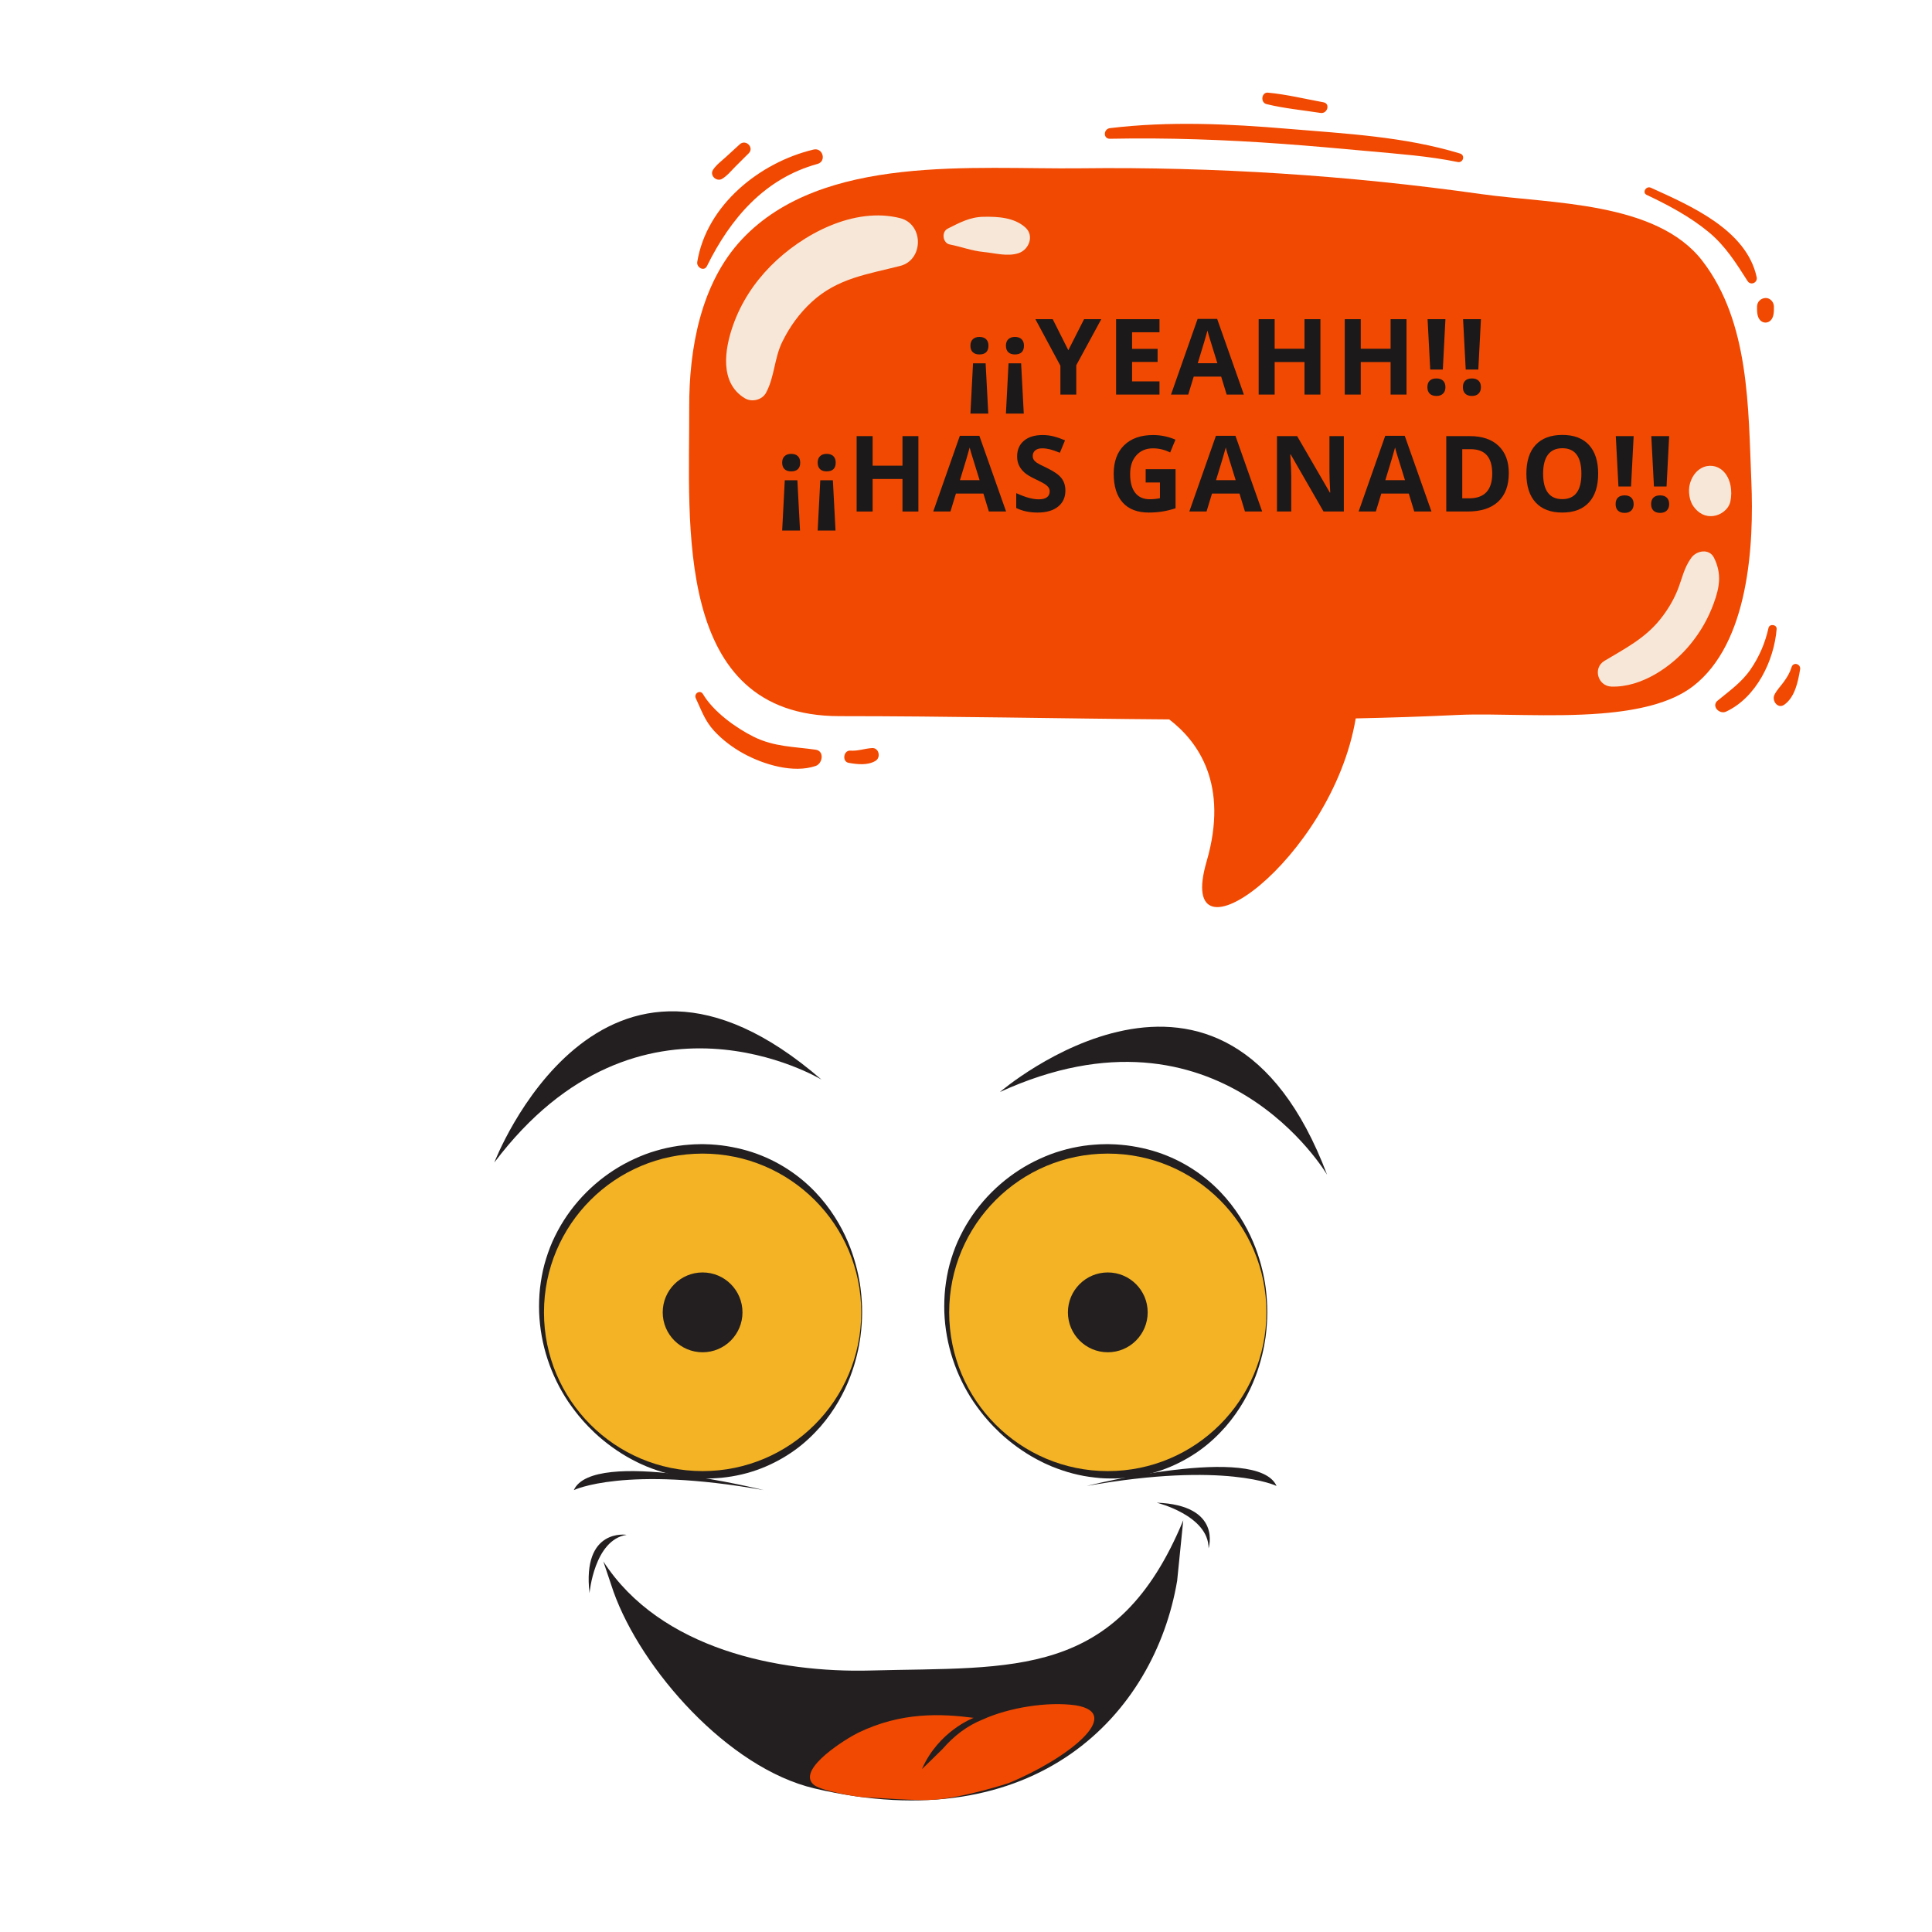 <?xml version="1.0" encoding="UTF-8"?>
<svg xmlns="http://www.w3.org/2000/svg" xmlns:xlink="http://www.w3.org/1999/xlink" width="810pt" height="810pt" viewBox="0 0 810 810" version="1.2">
<defs>
<g>
<symbol overflow="visible" id="glyph0-0">
<path style="stroke:none;" d="M 4.172 -31.609 L 22.359 -31.609 L 22.359 0 L 4.172 0 Z M 6.422 -2.25 L 20.109 -2.25 L 20.109 -29.359 L 6.422 -29.359 Z M 6.422 -2.25 "/>
</symbol>
<symbol overflow="visible" id="glyph0-1">
<path style="stroke:none;" d="M 3.625 -13.109 L 8.906 -13.109 L 10.016 7.984 L 2.531 7.984 Z M 10.094 -20.5 C 10.094 -19.289 9.77 -18.375 9.125 -17.75 C 8.477 -17.133 7.535 -16.828 6.297 -16.828 C 5.098 -16.828 4.172 -17.141 3.516 -17.766 C 2.859 -18.398 2.531 -19.312 2.531 -20.5 C 2.531 -21.664 2.863 -22.566 3.531 -23.203 C 4.207 -23.848 5.129 -24.172 6.297 -24.172 C 7.504 -24.172 8.438 -23.852 9.094 -23.219 C 9.758 -22.582 10.094 -21.676 10.094 -20.5 Z M 10.094 -20.5 "/>
</symbol>
<symbol overflow="visible" id="glyph0-2">
<path style="stroke:none;" d="M 13.812 -18.594 L 20.406 -31.609 L 27.625 -31.609 L 17.141 -12.297 L 17.141 0 L 10.484 0 L 10.484 -12.094 L 0 -31.609 L 7.266 -31.609 Z M 13.812 -18.594 "/>
</symbol>
<symbol overflow="visible" id="glyph0-3">
<path style="stroke:none;" d="M 22.188 0 L 3.984 0 L 3.984 -31.609 L 22.188 -31.609 L 22.188 -26.125 L 10.688 -26.125 L 10.688 -19.172 L 21.391 -19.172 L 21.391 -13.688 L 10.688 -13.688 L 10.688 -5.531 L 22.188 -5.531 Z M 22.188 0 "/>
</symbol>
<symbol overflow="visible" id="glyph0-4">
<path style="stroke:none;" d="M 23.328 0 L 21.031 -7.531 L 9.516 -7.531 L 7.219 0 L 0 0 L 11.156 -31.734 L 19.344 -31.734 L 30.547 0 Z M 19.438 -13.141 C 17.32 -19.961 16.129 -23.816 15.859 -24.703 C 15.586 -25.598 15.395 -26.305 15.281 -26.828 C 14.812 -24.984 13.453 -20.422 11.203 -13.141 Z M 19.438 -13.141 "/>
</symbol>
<symbol overflow="visible" id="glyph0-5">
<path style="stroke:none;" d="M 29.875 0 L 23.203 0 L 23.203 -13.641 L 10.688 -13.641 L 10.688 0 L 3.984 0 L 3.984 -31.609 L 10.688 -31.609 L 10.688 -19.219 L 23.203 -19.219 L 23.203 -31.609 L 29.875 -31.609 Z M 29.875 0 "/>
</symbol>
<symbol overflow="visible" id="glyph0-6">
<path style="stroke:none;" d="M 9 -10.484 L 3.719 -10.484 L 2.609 -31.609 L 10.094 -31.609 Z M 2.531 -3.094 C 2.531 -4.301 2.852 -5.211 3.5 -5.828 C 4.145 -6.453 5.086 -6.766 6.328 -6.766 C 7.523 -6.766 8.453 -6.445 9.109 -5.812 C 9.766 -5.176 10.094 -4.27 10.094 -3.094 C 10.094 -1.957 9.758 -1.062 9.094 -0.406 C 8.438 0.25 7.516 0.578 6.328 0.578 C 5.117 0.578 4.18 0.258 3.516 -0.375 C 2.859 -1.02 2.531 -1.926 2.531 -3.094 Z M 2.531 -3.094 "/>
</symbol>
<symbol overflow="visible" id="glyph0-7">
<path style="stroke:none;" d="M 22.641 -8.781 C 22.641 -5.926 21.609 -3.676 19.547 -2.031 C 17.492 -0.383 14.641 0.438 10.984 0.438 C 7.609 0.438 4.625 -0.195 2.031 -1.469 L 2.031 -7.703 C 4.164 -6.742 5.973 -6.07 7.453 -5.688 C 8.93 -5.301 10.281 -5.109 11.5 -5.109 C 12.969 -5.109 14.094 -5.391 14.875 -5.953 C 15.664 -6.516 16.062 -7.348 16.062 -8.453 C 16.062 -9.078 15.891 -9.629 15.547 -10.109 C 15.203 -10.586 14.691 -11.051 14.016 -11.5 C 13.348 -11.945 11.984 -12.66 9.922 -13.641 C 7.992 -14.547 6.547 -15.414 5.578 -16.25 C 4.609 -17.094 3.836 -18.066 3.266 -19.172 C 2.691 -20.285 2.406 -21.586 2.406 -23.078 C 2.406 -25.867 3.352 -28.062 5.25 -29.656 C 7.145 -31.258 9.766 -32.062 13.109 -32.062 C 14.742 -32.062 16.305 -31.863 17.797 -31.469 C 19.297 -31.082 20.859 -30.539 22.484 -29.844 L 20.328 -24.625 C 18.641 -25.32 17.242 -25.805 16.141 -26.078 C 15.035 -26.348 13.953 -26.484 12.891 -26.484 C 11.617 -26.484 10.645 -26.188 9.969 -25.594 C 9.289 -25.008 8.953 -24.238 8.953 -23.281 C 8.953 -22.695 9.086 -22.18 9.359 -21.734 C 9.629 -21.297 10.062 -20.867 10.656 -20.453 C 11.258 -20.047 12.68 -19.312 14.922 -18.25 C 17.867 -16.832 19.891 -15.414 20.984 -14 C 22.086 -12.582 22.641 -10.844 22.641 -8.781 Z M 22.641 -8.781 "/>
</symbol>
<symbol overflow="visible" id="glyph0-8">
<path style="stroke:none;" d=""/>
</symbol>
<symbol overflow="visible" id="glyph0-9">
<path style="stroke:none;" d="M 15.984 -17.75 L 28.516 -17.75 L 28.516 -1.359 C 26.484 -0.703 24.57 -0.238 22.781 0.031 C 20.988 0.301 19.156 0.438 17.281 0.438 C 12.508 0.438 8.863 -0.961 6.344 -3.766 C 3.832 -6.578 2.578 -10.602 2.578 -15.844 C 2.578 -20.945 4.035 -24.926 6.953 -27.781 C 9.867 -30.633 13.914 -32.062 19.094 -32.062 C 22.332 -32.062 25.457 -31.414 28.469 -30.125 L 26.25 -24.75 C 23.945 -25.906 21.547 -26.484 19.047 -26.484 C 16.148 -26.484 13.828 -25.508 12.078 -23.562 C 10.336 -21.625 9.469 -19.008 9.469 -15.719 C 9.469 -12.289 10.172 -9.672 11.578 -7.859 C 12.984 -6.047 15.023 -5.141 17.703 -5.141 C 19.109 -5.141 20.531 -5.285 21.969 -5.578 L 21.969 -12.172 L 15.984 -12.172 Z M 15.984 -17.75 "/>
</symbol>
<symbol overflow="visible" id="glyph0-10">
<path style="stroke:none;" d="M 32.016 0 L 23.5 0 L 9.75 -23.906 L 9.562 -23.906 C 9.832 -19.688 9.969 -16.676 9.969 -14.875 L 9.969 0 L 3.984 0 L 3.984 -31.609 L 12.438 -31.609 L 26.156 -7.938 L 26.312 -7.938 C 26.094 -12.039 25.984 -14.945 25.984 -16.656 L 25.984 -31.609 L 32.016 -31.609 Z M 32.016 0 "/>
</symbol>
<symbol overflow="visible" id="glyph0-11">
<path style="stroke:none;" d="M 30.203 -16.109 C 30.203 -10.898 28.719 -6.91 25.75 -4.141 C 22.789 -1.379 18.52 0 12.938 0 L 3.984 0 L 3.984 -31.609 L 13.906 -31.609 C 19.062 -31.609 23.066 -30.242 25.922 -27.516 C 28.773 -24.797 30.203 -20.992 30.203 -16.109 Z M 23.25 -15.938 C 23.25 -22.727 20.25 -26.125 14.25 -26.125 L 10.688 -26.125 L 10.688 -5.531 L 13.562 -5.531 C 20.02 -5.531 23.25 -9 23.25 -15.938 Z M 23.25 -15.938 "/>
</symbol>
<symbol overflow="visible" id="glyph0-12">
<path style="stroke:none;" d="M 32.672 -15.844 C 32.672 -10.613 31.375 -6.594 28.781 -3.781 C 26.188 -0.969 22.469 0.438 17.625 0.438 C 12.781 0.438 9.062 -0.969 6.469 -3.781 C 3.875 -6.594 2.578 -10.629 2.578 -15.891 C 2.578 -21.148 3.875 -25.164 6.469 -27.938 C 9.07 -30.719 12.805 -32.109 17.672 -32.109 C 22.523 -32.109 26.238 -30.707 28.812 -27.906 C 31.383 -25.113 32.672 -21.094 32.672 -15.844 Z M 9.594 -15.844 C 9.594 -12.312 10.266 -9.648 11.609 -7.859 C 12.953 -6.078 14.957 -5.188 17.625 -5.188 C 22.969 -5.188 25.641 -8.738 25.641 -15.844 C 25.641 -22.969 22.984 -26.531 17.672 -26.531 C 15.004 -26.531 12.988 -25.629 11.625 -23.828 C 10.27 -22.035 9.594 -19.375 9.594 -15.844 Z M 9.594 -15.844 "/>
</symbol>
</g>
<clipPath id="clip1">
  <path d="M 529 38.562 L 557 38.562 L 557 48 L 529 48 Z M 529 38.562 "/>
</clipPath>
<clipPath id="clip2">
  <path d="M 419 430 L 556.57 430 L 556.57 493 L 419 493 Z M 419 430 "/>
</clipPath>
<clipPath id="clip3">
  <path d="M 207.07 423 L 345 423 L 345 488 L 207.07 488 Z M 207.07 423 "/>
</clipPath>
</defs>
<g id="surface1">
<path style=" stroke:none;fill-rule:nonzero;fill:rgb(94.51%,28.629%,0.78%);fill-opacity:1;" d="M 734.262 201.785 C 732.941 170.953 733.566 135.141 713.746 109.395 C 694.457 84.348 650.207 85.492 620.973 81.363 C 565.398 73.512 509.223 69.895 453.098 70.559 C 408.395 71.09 344.957 64.363 311.137 100.25 C 293.73 118.719 288.852 146.398 288.957 170.902 C 289.172 219.23 281.91 300.246 351.957 300.246 C 397.996 300.246 444.078 301.273 490.188 301.613 C 502.41 310.957 515.262 328.934 505.863 361.219 C 492.133 408.387 558.453 360.43 568.391 301.195 C 582.668 300.891 596.953 300.43 611.234 299.746 C 626.922 299 650.141 300.809 671.191 299.129 C 686.395 297.914 700.465 294.879 709.754 287.75 C 733.305 269.676 735.391 228.246 734.262 201.785 "/>
<path style=" stroke:none;fill-rule:nonzero;fill:rgb(94.51%,28.629%,0.78%);fill-opacity:1;" d="M 612.125 64.363 C 588.816 57.258 564.32 56.051 540.113 54.012 C 515.172 51.914 490.266 50.734 465.355 53.723 C 462.594 54.051 462.41 58.234 465.355 58.176 C 489.516 57.691 513.746 58.559 537.848 60.324 C 549.906 61.207 561.953 62.285 573.988 63.395 C 586.273 64.531 599.066 65.434 611.141 67.926 C 613.457 68.406 614.414 65.059 612.125 64.363 "/>
<g clip-path="url(#clip1)" clip-rule="nonzero">
<path style=" stroke:none;fill-rule:nonzero;fill:rgb(94.51%,28.629%,0.78%);fill-opacity:1;" d="M 554.879 42.891 C 547.191 41.484 539.406 39.582 531.625 38.844 C 528.863 38.582 528.332 42.996 530.973 43.645 C 538.355 45.457 546.137 46.18 553.652 47.348 C 556.539 47.797 557.828 43.43 554.879 42.891 "/>
</g>
<path style=" stroke:none;fill-rule:nonzero;fill:rgb(94.51%,28.629%,0.78%);fill-opacity:1;" d="M 341.086 62.703 C 318.555 68.062 296.227 85.945 292.324 109.832 C 291.953 112.121 295.188 114.004 296.395 111.551 C 306.223 91.629 320.535 74.82 342.742 68.727 C 346.625 67.664 344.996 61.773 341.086 62.703 "/>
<path style=" stroke:none;fill-rule:nonzero;fill:rgb(94.51%,28.629%,0.78%);fill-opacity:1;" d="M 310.133 60.512 C 308.211 62.27 306.293 64.023 304.379 65.777 C 302.527 67.473 300.316 69.086 298.941 71.195 C 297.402 73.562 300.41 76.344 302.734 74.984 C 304.895 73.715 306.609 71.539 308.375 69.777 C 310.219 67.941 312.055 66.109 313.895 64.281 C 316.332 61.848 312.648 58.207 310.133 60.512 "/>
<path style=" stroke:none;fill-rule:nonzero;fill:rgb(94.51%,28.629%,0.78%);fill-opacity:1;" d="M 741.449 263.285 C 740.055 269.578 737.543 275.43 733.871 280.734 C 730.145 286.125 725.078 289.648 720.113 293.746 C 717.367 296.008 720.863 299.66 723.668 298.348 C 736.332 292.438 743.785 277.043 744.863 263.75 C 745.023 261.797 741.871 261.379 741.449 263.285 "/>
<path style=" stroke:none;fill-rule:nonzero;fill:rgb(94.51%,28.629%,0.78%);fill-opacity:1;" d="M 751.137 279.68 C 750.387 282.094 749.324 283.832 747.871 285.855 C 746.609 287.609 744.836 289.402 743.926 291.336 C 742.766 293.785 745.344 297.367 748.051 295.461 C 752.551 292.301 753.844 285.754 754.699 280.664 C 755.086 278.355 751.859 277.367 751.137 279.68 "/>
<path style=" stroke:none;fill-rule:nonzero;fill:rgb(94.51%,28.629%,0.78%);fill-opacity:1;" d="M 291.711 292.742 C 294.074 297.766 295.473 302.137 299.344 306.363 C 302.875 310.219 307.27 313.504 311.848 315.996 C 320.172 320.531 332.613 324.328 341.973 321.129 C 344.91 320.129 345.727 314.855 341.973 314.316 C 332.809 313.004 324.586 313.16 316 308.895 C 308.473 305.164 299.07 298.363 294.711 290.988 C 293.559 289.031 290.77 290.742 291.711 292.742 "/>
<path style=" stroke:none;fill-rule:nonzero;fill:rgb(94.51%,28.629%,0.78%);fill-opacity:1;" d="M 355.824 319.832 C 359.461 320.457 363.734 320.977 367.059 319 C 369.402 317.602 368.547 313.453 365.605 313.629 C 362.5 313.82 359.688 314.938 356.523 314.707 C 353.625 314.496 352.918 319.324 355.824 319.832 "/>
<path style=" stroke:none;fill-rule:nonzero;fill:rgb(94.51%,28.629%,0.78%);fill-opacity:1;" d="M 690.383 81.711 C 699.41 85.973 708.527 90.84 716.273 97.215 C 723.332 103.02 727.824 110.23 732.672 117.824 C 733.961 119.848 736.988 118.539 736.492 116.215 C 732.246 96.336 708.574 86.18 692.137 78.711 C 690.125 77.797 688.348 80.754 690.383 81.711 "/>
<path style=" stroke:none;fill-rule:nonzero;fill:rgb(94.51%,28.629%,0.78%);fill-opacity:1;" d="M 736.656 128.469 C 736.629 130.422 736.574 132.949 738.094 134.402 C 739.273 135.523 741.102 135.527 742.281 134.402 C 743.805 132.949 743.75 130.41 743.719 128.469 C 743.695 126.621 742.113 124.852 740.188 124.938 C 738.254 125.023 736.688 126.488 736.656 128.469 "/>
<path style=" stroke:none;fill-rule:nonzero;fill:rgb(96.469%,90.59%,84.709%);fill-opacity:1;" d="M 321.188 164.633 C 324.785 157.879 324.609 150.148 327.992 143.281 C 331.109 136.941 335.133 131.371 340.332 126.582 C 351.172 116.598 363.789 114.973 377.43 111.48 C 387.297 108.957 387.32 93.992 377.43 91.469 C 358.137 86.551 336.301 98.145 323.031 111.598 C 316.066 118.664 310.645 126.992 307.344 136.348 C 303.781 146.43 301.582 160.535 312.27 166.973 C 315.199 168.734 319.543 167.715 321.188 164.633 "/>
<path style=" stroke:none;fill-rule:nonzero;fill:rgb(96.469%,90.59%,84.709%);fill-opacity:1;" d="M 398.215 102.5 C 403.023 103.445 407.371 105.152 412.324 105.637 C 417.152 106.105 422.398 107.695 427.09 106.117 C 431.414 104.66 433.695 98.82 429.918 95.398 C 425.246 91.16 418.438 90.777 412.324 90.887 C 406.586 90.988 402.289 93.383 397.344 95.848 C 394.625 97.203 395.191 101.906 398.215 102.5 "/>
<path style=" stroke:none;fill-rule:nonzero;fill:rgb(96.469%,90.59%,84.709%);fill-opacity:1;" d="M 709.062 233.883 C 705.977 238.18 705.32 242.32 703.402 247.199 C 701.668 251.598 699.047 255.93 696.086 259.613 C 689.551 267.75 681.352 271.852 672.672 277.07 C 667.668 280.074 669.895 287.664 675.59 287.855 C 688.227 288.27 701.09 279.465 708.781 270.016 C 712.996 264.836 716.164 259.305 718.465 253.027 C 721 246.117 721.891 240.547 718.629 233.883 C 716.637 229.816 711.273 230.797 709.062 233.883 "/>
<path style=" stroke:none;fill-rule:nonzero;fill:rgb(96.469%,90.59%,84.709%);fill-opacity:1;" d="M 725.473 210.234 C 726.383 205.969 725.672 200.551 722.359 197.418 C 719.887 195.07 716.301 194.629 713.32 196.25 C 710.773 197.633 709.156 200.258 708.453 203.004 C 707.73 205.855 708.227 209.848 709.957 212.266 C 711.984 215.105 714.797 216.805 718.414 216.316 C 721.566 215.895 724.77 213.508 725.473 210.234 "/>
<g style="fill:rgb(10.979%,9.799%,10.199%);fill-opacity:1;">
  <use xlink:href="#glyph0-1" x="404.323" y="165.429"/>
</g>
<g style="fill:rgb(10.979%,9.799%,10.199%);fill-opacity:1;">
  <use xlink:href="#glyph0-1" x="419.207" y="165.429"/>
</g>
<g style="fill:rgb(10.979%,9.799%,10.199%);fill-opacity:1;">
  <use xlink:href="#glyph0-2" x="434.091" y="165.429"/>
</g>
<g style="fill:rgb(10.979%,9.799%,10.199%);fill-opacity:1;">
  <use xlink:href="#glyph0-3" x="463.938" y="165.429"/>
</g>
<g style="fill:rgb(10.979%,9.799%,10.199%);fill-opacity:1;">
  <use xlink:href="#glyph0-4" x="490.952" y="165.429"/>
</g>
<g style="fill:rgb(10.979%,9.799%,10.199%);fill-opacity:1;">
  <use xlink:href="#glyph0-5" x="523.718" y="165.429"/>
</g>
<g style="fill:rgb(10.979%,9.799%,10.199%);fill-opacity:1;">
  <use xlink:href="#glyph0-5" x="559.813" y="165.429"/>
</g>
<g style="fill:rgb(10.979%,9.799%,10.199%);fill-opacity:1;">
  <use xlink:href="#glyph0-6" x="595.909" y="165.429"/>
</g>
<g style="fill:rgb(10.979%,9.799%,10.199%);fill-opacity:1;">
  <use xlink:href="#glyph0-6" x="610.793" y="165.429"/>
</g>
<g style="fill:rgb(10.979%,9.799%,10.199%);fill-opacity:1;">
  <use xlink:href="#glyph0-1" x="325.397" y="214.454"/>
</g>
<g style="fill:rgb(10.979%,9.799%,10.199%);fill-opacity:1;">
  <use xlink:href="#glyph0-1" x="340.281" y="214.454"/>
</g>
<g style="fill:rgb(10.979%,9.799%,10.199%);fill-opacity:1;">
  <use xlink:href="#glyph0-5" x="355.166" y="214.454"/>
</g>
<g style="fill:rgb(10.979%,9.799%,10.199%);fill-opacity:1;">
  <use xlink:href="#glyph0-4" x="391.261" y="214.454"/>
</g>
<g style="fill:rgb(10.979%,9.799%,10.199%);fill-opacity:1;">
  <use xlink:href="#glyph0-7" x="424.027" y="214.454"/>
</g>
<g style="fill:rgb(10.979%,9.799%,10.199%);fill-opacity:1;">
  <use xlink:href="#glyph0-8" x="450.63" y="214.454"/>
</g>
<g style="fill:rgb(10.979%,9.799%,10.199%);fill-opacity:1;">
  <use xlink:href="#glyph0-9" x="464.347" y="214.454"/>
</g>
<g style="fill:rgb(10.979%,9.799%,10.199%);fill-opacity:1;">
  <use xlink:href="#glyph0-4" x="498.626" y="214.454"/>
</g>
<g style="fill:rgb(10.979%,9.799%,10.199%);fill-opacity:1;">
  <use xlink:href="#glyph0-10" x="531.392" y="214.454"/>
</g>
<g style="fill:rgb(10.979%,9.799%,10.199%);fill-opacity:1;">
  <use xlink:href="#glyph0-4" x="569.606" y="214.454"/>
</g>
<g style="fill:rgb(10.979%,9.799%,10.199%);fill-opacity:1;">
  <use xlink:href="#glyph0-11" x="602.372" y="214.454"/>
</g>
<g style="fill:rgb(10.979%,9.799%,10.199%);fill-opacity:1;">
  <use xlink:href="#glyph0-12" x="637.365" y="214.454"/>
</g>
<g style="fill:rgb(10.979%,9.799%,10.199%);fill-opacity:1;">
  <use xlink:href="#glyph0-6" x="674.822" y="214.454"/>
</g>
<g style="fill:rgb(10.979%,9.799%,10.199%);fill-opacity:1;">
  <use xlink:href="#glyph0-6" x="689.707" y="214.454"/>
</g>
<path style=" stroke:none;fill-rule:nonzero;fill:rgb(13.73%,12.16%,12.549%);fill-opacity:1;" d="M 496.086 637.383 C 468.414 704.312 425.074 698.762 364.879 700.371 C 326.664 701.387 276.824 691.57 252.941 654.613 L 257.207 667.293 C 268.828 699.824 305.176 741.277 341.488 749.812 C 434.359 771.66 484.082 718.594 493.523 662.777 L 496.086 637.383 "/>
<path style=" stroke:none;fill-rule:nonzero;fill:rgb(94.51%,28.629%,0.78%);fill-opacity:1;" d="M 386.52 741.723 C 386.52 741.723 392.738 735.707 395.148 733.293 C 399.965 727.785 405.289 723.594 412.168 720.836 C 422.828 716.02 439.004 713.25 451.043 714.969 C 471.68 718.41 447.355 737.496 422.805 747.598 C 422.805 747.598 404.527 753.602 391.586 754.543 C 384.098 755.086 369.281 753.797 361.371 753.453 C 357.93 753.109 343.219 750.68 340.809 747.93 C 334.27 741.387 355.418 728.582 359.719 726.5 C 378.078 717.59 394.805 718.492 408.219 720.215 C 408.219 720.215 393.512 725.66 386.52 741.723 "/>
<path style=" stroke:none;fill-rule:nonzero;fill:rgb(13.73%,12.16%,12.549%);fill-opacity:1;" d="M 530.582 550.211 C 530.582 550.211 530.566 549.805 530.543 549.02 C 530.5 548.23 530.523 547.066 530.363 545.547 C 530.145 542.52 529.578 538.055 527.883 532.641 C 527.086 529.926 525.891 527.02 524.398 523.973 C 522.926 520.918 521.012 517.781 518.684 514.664 C 514.051 508.43 507.645 502.332 499.656 497.477 C 491.645 492.703 482.094 489.008 471.547 487.973 C 470.227 487.816 468.98 487.785 467.664 487.684 C 466.949 487.672 466.242 487.66 465.523 487.645 L 464.449 487.629 L 463.527 487.66 C 462.852 487.68 462.172 487.699 461.492 487.719 C 460.812 487.742 460.133 487.816 459.449 487.867 C 458.078 487.938 456.719 488.152 455.344 488.324 C 452.613 488.758 449.855 489.262 447.141 490.066 C 445.773 490.414 444.438 490.91 443.074 491.328 C 441.746 491.848 440.375 492.289 439.07 492.902 C 428.473 497.418 418.73 505.145 411.781 515.227 C 404.84 525.297 400.465 537.453 399.98 550.262 C 399.906 553.328 399.973 556.586 400.32 559.73 C 400.723 562.887 401.273 566.035 402.125 569.105 C 403.016 572.164 404.062 575.184 405.375 578.074 C 406.723 580.957 408.246 583.75 409.988 586.387 C 416.906 597.008 427.238 604.961 438.305 609.246 C 439.672 609.828 441.098 610.242 442.48 610.727 C 443.898 611.121 445.281 611.57 446.707 611.871 C 449.52 612.586 452.367 612.98 455.168 613.316 C 456.574 613.438 457.984 613.598 459.332 613.613 C 460.023 613.637 460.672 613.68 461.383 613.684 C 462.105 613.676 462.832 613.672 463.547 613.668 C 464.859 613.695 466.27 613.559 467.605 613.52 C 468.953 613.379 470.297 613.289 471.621 613.09 C 476.902 612.367 481.965 611.152 486.672 609.418 C 491.375 607.676 495.754 605.535 499.742 603.082 C 503.73 600.621 507.344 597.883 510.5 594.938 C 513.68 592.023 516.43 588.922 518.742 585.797 C 521.07 582.676 522.98 579.531 524.453 576.473 C 525.945 573.422 527.141 570.512 527.934 567.793 C 529.617 562.383 530.176 557.898 530.387 554.879 C 530.535 553.375 530.512 552.188 530.547 551.402 C 530.566 550.609 530.582 550.203 530.582 550.203 Z M 531.324 550.219 C 531.324 550.219 531.316 550.629 531.297 551.418 C 531.266 552.211 531.297 553.379 531.156 554.922 C 530.969 558.008 530.535 562.52 529.148 568.129 C 527.781 573.727 525.516 580.473 521.406 587.547 C 519.355 591.07 516.855 594.676 513.824 598.168 C 510.758 601.621 507.215 605.039 503.051 608.02 C 498.887 611 494.18 613.625 489.008 615.629 C 483.844 617.656 478.203 618.98 472.344 619.57 C 470.887 619.723 469.402 619.762 467.914 619.844 C 466.414 619.832 464.965 619.91 463.395 619.816 C 462.672 619.773 461.953 619.73 461.23 619.691 C 460.496 619.637 459.699 619.531 458.938 619.453 C 457.371 619.316 455.883 619.035 454.367 618.793 C 451.352 618.219 448.34 617.473 445.391 616.457 C 443.898 616 442.453 615.387 440.992 614.832 C 439.559 614.188 438.094 613.605 436.699 612.863 C 431.031 610.082 425.727 606.449 420.883 602.234 L 419.102 600.605 C 418.512 600.059 417.961 599.469 417.379 598.902 C 416.793 598.352 416.238 597.766 415.691 597.168 C 415.148 596.566 414.574 596 414.055 595.371 C 411.898 592.953 409.957 590.328 408.102 587.645 C 400.836 576.754 396.422 563.746 395.914 550.156 C 395.824 546.969 395.91 543.43 396.281 540.094 C 396.684 536.738 397.25 533.383 398.133 530.105 C 399.047 526.844 400.133 523.617 401.508 520.516 C 402.902 517.43 404.484 514.426 406.309 511.59 C 413.57 500.195 424.137 491.188 435.934 485.832 C 438.879 484.484 441.887 483.312 444.957 482.449 C 448.004 481.523 451.105 480.883 454.191 480.41 C 455.738 480.219 457.277 479.988 458.82 479.91 C 460.355 479.77 461.891 479.715 463.414 479.703 L 463.984 479.688 L 464.27 479.684 L 464.652 479.688 L 465.723 479.723 C 466.441 479.746 467.152 479.773 467.863 479.797 C 469.375 479.922 470.957 480.008 472.422 480.207 C 478.309 480.973 483.957 482.383 489.121 484.48 C 494.297 486.551 498.996 489.238 503.137 492.266 C 511.453 498.34 517.387 505.785 521.469 512.836 C 525.574 519.922 527.84 526.676 529.199 532.281 C 530.578 537.891 531 542.422 531.172 545.492 C 531.309 547.027 531.273 548.211 531.301 549.004 C 531.316 549.801 531.324 550.211 531.324 550.211 L 531.324 550.219 "/>
<path style=" stroke:none;fill-rule:nonzero;fill:rgb(95.689%,70.2%,14.119%);fill-opacity:1;" d="M 530.953 550.211 C 530.953 586.969 501.18 616.766 464.453 616.766 C 427.723 616.766 397.949 586.969 397.949 550.211 C 397.949 513.453 427.723 483.652 464.453 483.652 C 501.18 483.652 530.953 513.453 530.953 550.211 "/>
<path style=" stroke:none;fill-rule:nonzero;fill:rgb(13.73%,12.16%,12.549%);fill-opacity:1;" d="M 360.699 550.211 C 360.699 550.211 360.688 549.805 360.66 549.02 C 360.621 548.23 360.641 547.066 360.484 545.547 C 360.262 542.52 359.695 538.055 358.004 532.641 C 357.203 529.926 356.008 527.02 354.516 523.973 C 353.043 520.918 351.129 517.781 348.805 514.664 C 344.172 508.43 337.762 502.332 329.773 497.477 C 321.762 492.703 312.211 489.008 301.664 487.973 C 300.344 487.816 299.102 487.785 297.781 487.684 C 297.066 487.672 296.359 487.66 295.641 487.645 L 294.566 487.629 L 293.648 487.66 C 292.969 487.68 292.289 487.699 291.609 487.719 C 290.93 487.742 290.25 487.816 289.57 487.867 C 288.195 487.938 286.836 488.152 285.465 488.324 C 282.73 488.758 279.973 489.262 277.262 490.066 C 275.891 490.414 274.555 490.91 273.191 491.328 C 271.863 491.848 270.496 492.289 269.188 492.902 C 258.594 497.418 248.848 505.145 241.898 515.227 C 234.961 525.297 230.582 537.453 230.098 550.262 C 230.023 553.328 230.09 556.586 230.441 559.73 C 230.84 562.887 231.395 566.035 232.242 569.105 C 233.133 572.164 234.18 575.184 235.496 578.074 C 236.844 580.957 238.363 583.75 240.105 586.387 C 247.023 597.008 257.355 604.961 268.422 609.246 C 269.789 609.828 271.219 610.242 272.598 610.727 C 274.016 611.121 275.402 611.57 276.824 611.871 C 279.637 612.586 282.484 612.98 285.285 613.316 C 286.691 613.438 288.102 613.598 289.449 613.613 C 290.141 613.637 290.789 613.68 291.504 613.684 C 292.223 613.676 292.949 613.672 293.668 613.668 C 294.977 613.695 296.387 613.559 297.723 613.52 C 299.07 613.379 300.414 613.289 301.738 613.09 C 307.023 612.367 312.082 611.152 316.789 609.418 C 321.492 607.676 325.871 605.535 329.863 603.082 C 333.848 600.621 337.461 597.883 340.617 594.938 C 343.797 592.023 346.547 588.922 348.863 585.797 C 351.188 582.676 353.102 579.531 354.574 576.473 C 356.062 573.422 357.262 570.512 358.055 567.793 C 359.738 562.383 360.293 557.898 360.504 554.879 C 360.652 553.375 360.629 552.188 360.664 551.402 C 360.688 550.609 360.699 550.203 360.699 550.203 Z M 361.441 550.219 C 361.441 550.219 361.434 550.629 361.418 551.418 C 361.383 552.211 361.418 553.379 361.277 554.922 C 361.09 558.008 360.652 562.52 359.27 568.129 C 357.898 573.727 355.637 580.473 351.523 587.547 C 349.477 591.07 346.977 594.676 343.941 598.168 C 340.879 601.621 337.332 605.039 333.168 608.02 C 329.004 611 324.297 613.625 319.125 615.629 C 313.961 617.656 308.32 618.98 302.465 619.57 C 301.004 619.723 299.52 619.762 298.035 619.844 C 296.535 619.832 295.082 619.91 293.516 619.816 C 292.793 619.773 292.07 619.73 291.348 619.691 C 290.613 619.637 289.82 619.531 289.055 619.453 C 287.492 619.316 286.004 619.035 284.484 618.793 C 281.469 618.219 278.457 617.473 275.508 616.457 C 274.016 616 272.574 615.387 271.109 614.832 C 269.68 614.188 268.215 613.605 266.816 612.863 C 261.152 610.082 255.848 606.449 251.004 602.234 L 249.219 600.605 C 248.629 600.059 248.078 599.469 247.496 598.902 C 246.914 598.352 246.355 597.766 245.809 597.168 C 245.266 596.566 244.695 596 244.176 595.371 C 242.02 592.953 240.078 590.328 238.219 587.645 C 230.953 576.754 226.535 563.746 226.035 550.156 C 225.941 546.969 226.031 543.43 226.398 540.094 C 226.801 536.738 227.371 533.383 228.254 530.105 C 229.164 526.844 230.254 523.617 231.625 520.516 C 233.023 517.43 234.605 514.426 236.426 511.59 C 243.691 500.195 254.254 491.188 266.055 485.832 C 268.996 484.484 272.004 483.312 275.074 482.449 C 278.121 481.523 281.227 480.883 284.309 480.41 C 285.859 480.219 287.395 479.988 288.938 479.91 C 290.473 479.77 292.008 479.715 293.535 479.703 L 294.102 479.688 L 294.391 479.684 L 294.77 479.688 L 295.84 479.723 C 296.559 479.746 297.27 479.773 297.98 479.797 C 299.496 479.922 301.074 480.008 302.539 480.207 C 308.43 480.973 314.078 482.383 319.242 484.48 C 324.418 486.551 329.117 489.238 333.254 492.266 C 341.57 498.34 347.508 505.785 351.586 512.836 C 355.691 519.922 357.957 526.676 359.316 532.281 C 360.695 537.891 361.117 542.422 361.293 545.492 C 361.43 547.027 361.391 548.211 361.422 549.004 C 361.434 549.801 361.441 550.211 361.441 550.211 L 361.441 550.219 "/>
<path style=" stroke:none;fill-rule:nonzero;fill:rgb(95.689%,70.2%,14.119%);fill-opacity:1;" d="M 361.074 550.211 C 361.074 586.969 331.297 616.766 294.57 616.766 C 257.84 616.766 228.066 586.969 228.066 550.211 C 228.066 513.453 257.84 483.652 294.57 483.652 C 331.297 483.652 361.074 513.453 361.074 550.211 "/>
<path style=" stroke:none;fill-rule:nonzero;fill:rgb(13.73%,12.16%,12.549%);fill-opacity:1;" d="M 455.59 622.992 C 455.59 622.992 527.137 605.055 535.199 622.992 C 535.199 622.992 513.957 612.598 455.59 622.992 "/>
<path style=" stroke:none;fill-rule:nonzero;fill:rgb(13.73%,12.16%,12.549%);fill-opacity:1;" d="M 320.188 624.738 C 320.188 624.738 248.633 606.801 240.574 624.738 C 240.574 624.738 261.816 614.34 320.188 624.738 "/>
<path style=" stroke:none;fill-rule:nonzero;fill:rgb(13.73%,12.16%,12.549%);fill-opacity:1;" d="M 484.941 630 C 484.941 630 506.707 635.312 506.707 649.125 C 506.707 649.125 512.547 631.062 484.941 630 "/>
<path style=" stroke:none;fill-rule:nonzero;fill:rgb(13.73%,12.16%,12.549%);fill-opacity:1;" d="M 247.164 667.934 C 247.164 667.934 249.082 645.598 262.723 643.484 C 262.723 643.484 243.992 640.469 247.164 667.934 "/>
<path style=" stroke:none;fill-rule:nonzero;fill:rgb(13.73%,12.16%,12.549%);fill-opacity:1;" d="M 481.172 550.211 C 481.172 559.453 473.684 566.945 464.449 566.945 C 455.215 566.945 447.727 559.453 447.727 550.211 C 447.727 540.969 455.215 533.477 464.449 533.477 C 473.684 533.477 481.172 540.969 481.172 550.211 "/>
<path style=" stroke:none;fill-rule:nonzero;fill:rgb(13.73%,12.16%,12.549%);fill-opacity:1;" d="M 311.289 550.211 C 311.289 559.453 303.805 566.945 294.566 566.945 C 285.336 566.945 277.844 559.453 277.844 550.211 C 277.844 540.969 285.336 533.477 294.566 533.477 C 303.805 533.477 311.289 540.969 311.289 550.211 "/>
<g clip-path="url(#clip2)" clip-rule="nonzero">
<path style=" stroke:none;fill-rule:nonzero;fill:rgb(13.73%,12.16%,12.549%);fill-opacity:1;" d="M 419.219 457.828 C 419.219 457.828 512.883 377.273 556.387 492.516 C 556.387 492.516 511.285 415.688 419.219 457.828 "/>
</g>
<g clip-path="url(#clip3)" clip-rule="nonzero">
<path style=" stroke:none;fill-rule:nonzero;fill:rgb(13.73%,12.16%,12.549%);fill-opacity:1;" d="M 207.254 487.375 C 207.254 487.375 251.391 371.941 344.406 452.629 C 344.406 452.629 268.23 406.5 207.254 487.375 "/>
</g>
</g>
</svg>
